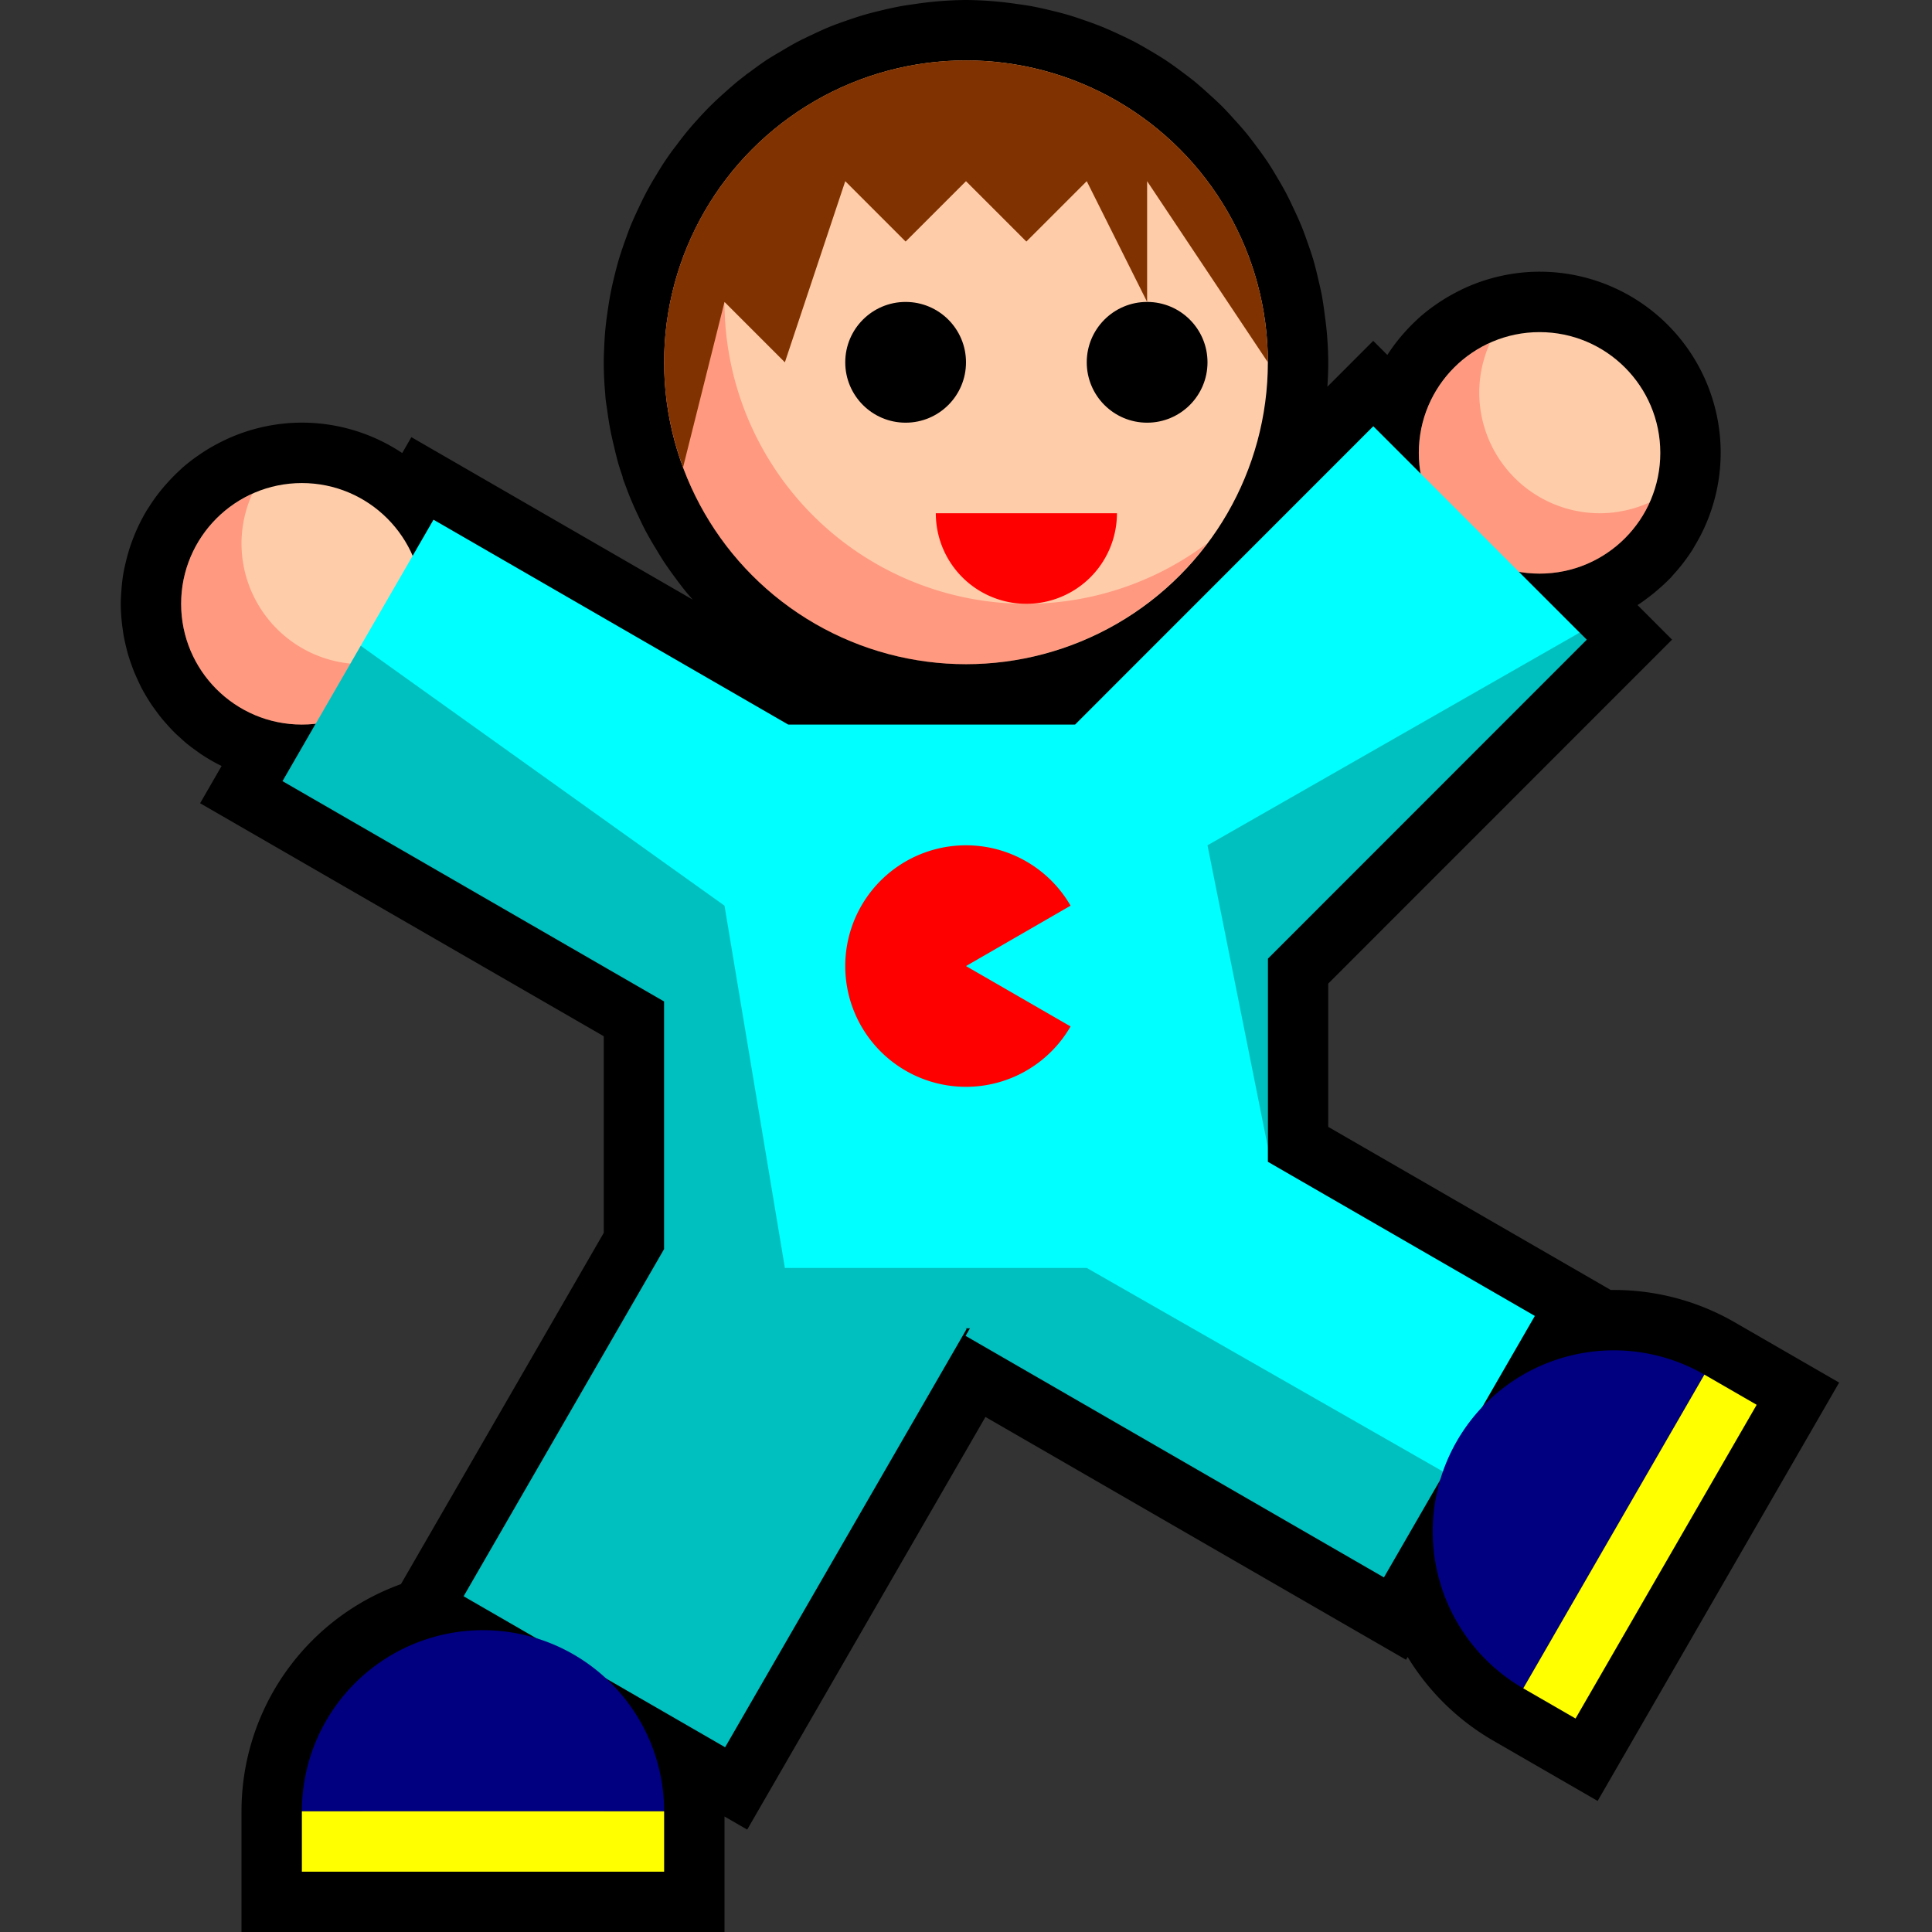 <?xml version="1.0" encoding="UTF-8" standalone="no"?>
<!-- Created with Inkscape (http://www.inkscape.org/) -->

<svg xmlns:dc="http://purl.org/dc/elements/1.1/" xmlns:cc="http://creativecommons.org/ns#" xmlns:rdf="http://www.w3.org/1999/02/22-rdf-syntax-ns#" xmlns:svg="http://www.w3.org/2000/svg" xmlns="http://www.w3.org/2000/svg" xmlns:xlink="http://www.w3.org/1999/xlink" xmlns:sodipodi="http://sodipodi.sourceforge.net/DTD/sodipodi-0.dtd" xmlns:inkscape="http://www.inkscape.org/namespaces/inkscape" width="32" height="32" id="svg4150" version="1.1" inkscape:version="0.91 r13725" viewBox="0 0 32 32" sodipodi:docname="symbol-kids.svg">
  <rect x="0" y="0" width="32" height="32" fill="#333333" stroke="none"/>
  <defs id="defs4152" />
  <sodipodi:namedview id="base" pagecolor="#ffffff" bordercolor="#666666" borderopacity="1.0" inkscape:pageopacity="0.0" inkscape:pageshadow="2" inkscape:zoom="22.125" inkscape:cx="25.129944" inkscape:cy="16" inkscape:current-layer="g4791" showgrid="true" inkscape:grid-bbox="true" inkscape:document-units="px" objecttolerance="10000" inkscape:snap-perpendicular="true" guidetolerance="10000" inkscape:window-width="1600" inkscape:window-height="878" inkscape:window-x="0" inkscape:window-y="0" inkscape:window-maximized="1" showguides="false" inkscape:guide-bbox="true">
    <inkscape:grid type="xygrid" id="grid4698" empspacing="4" />
    <sodipodi:guide position="16,32" orientation="1,0" id="guide4769" />
    <sodipodi:guide position="33,16" orientation="0,1" id="guide4771" />
    <sodipodi:guide position="16,16" orientation="-0.707,0.707" id="guide4773" />
    <sodipodi:guide position="16,16" orientation="0.707,0.707" id="guide4775" />
  </sodipodi:namedview>
  <g id="layer1" inkscape:label="Layer 1" inkscape:groupmode="layer">
    <g id="g4791" transform="matrix(1,0,0,1,-13,-0.999)">
      <path style="opacity:1;fill:none;fill-opacity:1;fill-rule:nonzero;stroke:black;stroke-width:2;stroke-linecap:butt;stroke-linejoin:miter;stroke-miterlimit:4;stroke-dasharray:none;stroke-dashoffset:0;stroke-opacity:1" d="M 16 1 A 5 5 0 0 0 15.586 1.021 A 5 5 0 0 0 15.281 1.059 A 5 5 0 0 0 15.1 1.086 A 5 5 0 0 0 14.801 1.152 A 5 5 0 0 0 14.596 1.205 A 5 5 0 0 0 14.363 1.281 A 5 5 0 0 0 14.121 1.369 A 5 5 0 0 0 13.887 1.475 A 5 5 0 0 0 13.666 1.582 A 5 5 0 0 0 13.451 1.707 A 5 5 0 0 0 13.248 1.828 A 5 5 0 0 0 13.023 1.99 A 5 5 0 0 0 13.006 2.002 A 5 5 0 0 1 13.004 2.004 A 5 5 0 0 0 12.998 2.008 A 5 5 0 0 0 12.846 2.125 A 5 5 0 0 0 12.637 2.309 A 5 5 0 0 0 12.621 2.322 A 5 5 0 0 0 12.467 2.467 A 5 5 0 0 0 12.295 2.65 A 5 5 0 0 0 12.283 2.664 A 5 5 0 0 0 12.264 2.684 A 5 5 0 0 0 12.129 2.842 A 5 5 0 0 0 11.998 3.014 A 5 5 0 0 0 11.992 3.021 A 5 5 0 0 0 11.939 3.09 A 5 5 0 0 0 11.832 3.244 A 5 5 0 0 0 11.711 3.441 A 5 5 0 0 0 11.701 3.457 A 5 5 0 0 0 11.678 3.494 A 5 5 0 0 0 11.58 3.67 A 5 5 0 0 0 11.482 3.871 A 5 5 0 0 0 11.477 3.881 A 5 5 0 0 0 11.445 3.949 A 5 5 0 0 0 11.365 4.131 A 5 5 0 0 0 11.301 4.309 A 5 5 0 0 0 11.295 4.322 A 5 5 0 0 0 11.258 4.428 A 5 5 0 0 0 11.205 4.592 A 5 5 0 0 0 11.148 4.811 A 5 5 0 0 0 11.123 4.914 A 5 5 0 0 0 11.09 5.072 A 5 5 0 0 0 11.057 5.277 A 5 5 0 0 0 11.035 5.434 A 5 5 0 0 0 11.021 5.561 A 5 5 0 0 0 11.006 5.801 A 5 5 0 0 0 11 6 A 5 5 0 0 0 11.021 6.441 A 5 5 0 0 0 11.025 6.5 A 5 5 0 0 0 11.047 6.65 A 5 5 0 0 0 11.09 6.926 A 5 5 0 0 0 11.143 7.162 A 5 5 0 0 0 11.203 7.404 A 5 5 0 0 0 11.258 7.572 A 5 5 0 0 0 11.314 7.736 L 11.314 7.738 A 5 5 0 0 0 11.369 7.879 A 5 5 0 0 0 11.471 8.107 A 5 5 0 0 0 11.576 8.324 A 5 5 0 0 0 11.727 8.584 A 5 5 0 0 0 11.826 8.746 A 5 5 0 0 0 11.988 8.975 A 5 5 0 0 0 12.137 9.17 A 5 5 0 0 0 12.279 9.332 A 5 5 0 0 0 12.467 9.533 A 5 5 0 0 0 12.67 9.723 A 5 5 0 0 0 12.828 9.861 A 5 5 0 0 0 13.031 10.018 A 5 5 0 0 0 13.25 10.172 A 5 5 0 0 0 13.434 10.285 A 5 5 0 0 0 13.668 10.42 A 5 5 0 0 0 13.902 10.533 A 5 5 0 0 0 14.121 10.631 A 5 5 0 0 0 14.346 10.713 A 5 5 0 0 0 14.596 10.797 A 5 5 0 0 0 14.838 10.857 A 5 5 0 0 0 15.074 10.91 A 5 5 0 0 0 15.35 10.953 A 5 5 0 0 0 15.559 10.979 A 5 5 0 0 0 16 11 A 5 5 0 0 0 16.441 10.977 A 5 5 0 0 0 16.621 10.955 A 5 5 0 0 0 16.955 10.904 A 5 5 0 0 0 17.08 10.877 A 5 5 0 0 0 17.436 10.785 A 5 5 0 0 0 17.574 10.74 A 5 5 0 0 0 17.912 10.615 A 5 5 0 0 0 18.014 10.57 A 5 5 0 0 0 18.375 10.396 A 5 5 0 0 0 18.451 10.352 A 5 5 0 0 0 18.799 10.137 A 5 5 0 0 0 18.863 10.092 A 5 5 0 0 0 19.219 9.82 A 5 5 0 0 0 19.225 9.814 A 5 5 0 0 0 19.914 9.104 A 5 5 0 0 0 19.994 8.998 A 5 5 0 0 0 21 6 A 5 5 0 0 0 20.979 5.582 A 5 5 0 0 0 20.949 5.336 A 5 5 0 0 0 20.91 5.07 A 5 5 0 0 0 20.861 4.855 A 5 5 0 0 0 20.795 4.59 A 5 5 0 0 0 20.713 4.346 A 5 5 0 0 0 20.635 4.133 A 5 5 0 0 0 20.521 3.879 A 5 5 0 0 0 20.418 3.666 A 5 5 0 0 0 20.301 3.461 A 5 5 0 0 0 20.166 3.24 A 5 5 0 0 0 20.01 3.023 A 5 5 0 0 0 19.875 2.846 A 5 5 0 0 0 19.691 2.637 A 5 5 0 0 0 19.533 2.467 A 5 5 0 0 0 19.363 2.309 A 5 5 0 0 0 19.154 2.125 A 5 5 0 0 0 18.977 1.99 A 5 5 0 0 0 18.76 1.834 A 5 5 0 0 0 18.539 1.699 A 5 5 0 0 0 18.334 1.582 A 5 5 0 0 0 18.113 1.475 A 5 5 0 0 0 17.879 1.371 A 5 5 0 0 0 17.623 1.277 A 5 5 0 0 0 17.412 1.207 A 5 5 0 0 0 17.184 1.148 A 5 5 0 0 0 16.904 1.086 A 5 5 0 0 0 16.709 1.057 A 5 5 0 0 0 16.414 1.021 A 5 5 0 0 0 16 1 z M 25.5 5.5 A 2 2 0 0 0 24.678 5.68 A 2 2 0 0 0 24.668 5.686 A 2 2 0 0 0 24.508 5.768 A 2 2 0 0 0 24.492 5.777 A 2 2 0 0 0 24.352 5.867 A 2 2 0 0 0 24.32 5.889 A 2 2 0 0 0 24.18 6 A 2 2 0 0 0 24.172 6.008 A 2 2 0 0 0 24.037 6.141 A 2 2 0 0 0 24.029 6.15 A 2 2 0 0 0 23.926 6.271 A 2 2 0 0 0 23.887 6.322 A 2 2 0 0 0 23.809 6.438 A 2 2 0 0 0 23.779 6.484 A 2 2 0 0 0 23.713 6.607 A 2 2 0 0 0 23.682 6.672 A 2 2 0 0 0 23.637 6.777 A 2 2 0 0 0 23.605 6.867 A 2 2 0 0 0 23.576 6.965 A 2 2 0 0 0 23.555 7.047 A 2 2 0 0 0 23.527 7.178 A 2 2 0 0 0 23.518 7.244 A 2 2 0 0 0 23.508 7.357 A 2 2 0 0 0 23.5 7.5 A 2 2 0 0 0 23.51 7.682 A 2 2 0 0 0 23.521 7.777 A 2 2 0 0 0 23.529 7.84 L 22.746 7.059 L 17.807 12 L 13.055 12 L 7.18 8.607 L 6.834 9.207 A 2 2 0 0 0 5 8 A 2 2 0 0 0 4.178 8.18 A 2 2 0 0 0 4.16 8.189 A 2 2 0 0 0 4.018 8.262 A 2 2 0 0 0 3.984 8.281 A 2 2 0 0 0 3.852 8.367 A 2 2 0 0 0 3.82 8.389 A 2 2 0 0 0 3.689 8.492 A 2 2 0 0 0 3.662 8.518 A 2 2 0 0 0 3.549 8.629 A 2 2 0 0 0 3.521 8.66 A 2 2 0 0 0 3.426 8.771 A 2 2 0 0 0 3.387 8.822 A 2 2 0 0 0 3.309 8.938 A 2 2 0 0 0 3.281 8.98 A 2 2 0 0 0 3.199 9.135 A 2 2 0 0 0 3.195 9.143 A 2 2 0 0 0 3.135 9.285 A 2 2 0 0 0 3.105 9.367 A 2 2 0 0 0 3.076 9.465 A 2 2 0 0 0 3.055 9.547 A 2 2 0 0 0 3.027 9.678 A 2 2 0 0 0 3.018 9.744 A 2 2 0 0 0 3.008 9.857 A 2 2 0 0 0 3 10 A 2 2 0 0 0 3.008 10.158 A 2 2 0 0 0 3.025 10.299 A 2 2 0 0 0 3.033 10.355 A 2 2 0 0 0 3.059 10.473 A 2 2 0 0 0 3.084 10.57 A 2 2 0 0 0 3.115 10.662 A 2 2 0 0 0 3.146 10.746 A 2 2 0 0 0 3.186 10.836 A 2 2 0 0 0 3.234 10.938 A 2 2 0 0 0 3.275 11.01 A 2 2 0 0 0 3.338 11.111 A 2 2 0 0 0 3.379 11.168 A 2 2 0 0 0 3.457 11.271 A 2 2 0 0 0 3.5 11.32 A 2 2 0 0 0 3.598 11.426 A 2 2 0 0 0 3.646 11.469 A 2 2 0 0 0 3.73 11.545 A 2 2 0 0 0 3.832 11.621 A 2 2 0 0 0 3.889 11.662 A 2 2 0 0 0 3.98 11.719 A 2 2 0 0 0 4.072 11.77 A 2 2 0 0 0 4.174 11.818 A 2 2 0 0 0 4.234 11.848 A 2 2 0 0 0 4.377 11.898 A 2 2 0 0 0 4.424 11.914 A 2 2 0 0 0 4.535 11.943 A 2 2 0 0 0 4.641 11.967 A 2 2 0 0 0 4.725 11.979 A 2 2 0 0 0 4.82 11.992 A 2 2 0 0 0 5 12 A 2 2 0 0 0 5.18 11.992 A 2 2 0 0 0 5.229 11.986 L 4.68 12.938 L 11 16.586 L 11 20.688 L 7.68 26.438 L 8.887 27.135 A 3 3 0 0 0 8 27 A 3 3 0 0 0 5 30 L 5 31 L 11 31 L 11 30 A 3 3 0 0 0 10.023 27.791 L 12.01 28.938 L 16.01 22.01 L 15.992 22 L 16.066 22 L 15.994 22.125 L 22.922 26.125 L 23.861 24.498 A 3 3 0 0 0 25.23 27.963 L 26.096 28.463 L 29.096 23.266 L 28.23 22.766 A 3 3 0 0 0 24.545 23.314 L 25.422 21.795 L 21 19.242 L 21 19 L 21 15.877 L 26.281 10.594 L 25.16 9.471 A 2 2 0 0 0 25.223 9.479 A 2 2 0 0 0 25.318 9.49 A 2 2 0 0 0 25.5 9.5 A 2 2 0 0 0 25.68 9.492 A 2 2 0 0 0 25.775 9.479 A 2 2 0 0 0 25.859 9.467 A 2 2 0 0 0 25.959 9.443 A 2 2 0 0 0 26.459 9.254 A 2 2 0 0 0 26.484 9.238 A 2 2 0 0 0 26.611 9.162 A 2 2 0 0 0 26.678 9.113 A 2 2 0 0 0 26.768 9.043 A 2 2 0 0 0 26.818 9 A 2 2 0 0 0 26.934 8.893 A 2 2 0 0 0 26.945 8.879 A 2 2 0 0 0 27.182 8.58 A 2 2 0 0 0 27.205 8.539 A 2 2 0 0 0 27.271 8.424 A 2 2 0 0 0 27.322 8.32 A 2 2 0 0 0 27.5 7.5 A 2 2 0 0 0 25.5 5.5 z " transform="matrix(1,0,0,1,13,0.999)" id="circle4876" />
      <g id="g4838" transform="translate(6,0)">
        <circle r="5" cy="7" cx="23" id="circle4793" style="opacity:1;fill:#fca;fill-opacity:1;fill-rule:nonzero;stroke:none;stroke-width:2;stroke-linecap:round;stroke-linejoin:round;stroke-miterlimit:4;stroke-dasharray:none;stroke-dashoffset:0;stroke-opacity:1" />
        <circle r="2" cy="11" cx="12" id="circle4795" style="opacity:1;fill:#fca;fill-opacity:1;fill-rule:nonzero;stroke:none;stroke-width:2;stroke-linecap:round;stroke-linejoin:round;stroke-miterlimit:4;stroke-dasharray:none;stroke-dashoffset:0;stroke-opacity:1" />
        <path inkscape:connector-curvature="0" id="circle4831" d="M 11.178,9.18 A 2,2 0 0 0 10,11 2,2 0 0 0 12,13 2,2 0 0 0 13.822,11.82 2,2 0 0 1 13,12 2,2 0 0 1 11,10 2,2 0 0 1 11.178,9.18 Z" style="opacity:1;fill:red;fill-opacity:0.251;fill-rule:nonzero;stroke:none;stroke-width:2;stroke-linecap:round;stroke-linejoin:round;stroke-miterlimit:4;stroke-dasharray:none;stroke-dashoffset:0;stroke-opacity:1" />
        <circle style="opacity:1;fill:#fca;fill-opacity:1;fill-rule:nonzero;stroke:none;stroke-width:2;stroke-linecap:round;stroke-linejoin:round;stroke-miterlimit:4;stroke-dasharray:none;stroke-dashoffset:0;stroke-opacity:1" id="use4797" cx="32.5" cy="8.5" r="2" />
        <use height="100%" width="100%" transform="matrix(1,0,0,1,20.501,-2.5)" id="use4836" xlink:href="#circle4831" y="0" x="0" />
        <path inkscape:connector-curvature="0" id="path4801" d="M 29.746,8.059 24.807,13 l -4.752,0 -5.875,-3.393 -2.5,4.33 L 18,17.586 l 0,4.102 -3.32,5.75 4.33,2.5 4,-6.928 -0.018,-0.01 0.074,0 -0.072,0.125 6.928,4 2.5,-4.33 L 28,20.242 28,16.877 33.281,11.594 29.746,8.059 Z" style="opacity:1;fill:aqua;fill-opacity:1;fill-rule:nonzero;stroke:none;stroke-width:2;stroke-linecap:round;stroke-linejoin:round;stroke-miterlimit:4;stroke-dasharray:none;stroke-dashoffset:0;stroke-opacity:1" />
        <circle r="1" cy="7" cx="26" id="circle4803" style="opacity:1;fill:black;fill-opacity:1;fill-rule:nonzero;stroke:none;stroke-width:2;stroke-linecap:round;stroke-linejoin:round;stroke-miterlimit:4;stroke-dasharray:none;stroke-dashoffset:0;stroke-opacity:1" />
        <circle style="opacity:1;fill:black;fill-opacity:1;fill-rule:nonzero;stroke:none;stroke-width:2;stroke-linecap:round;stroke-linejoin:round;stroke-miterlimit:4;stroke-dasharray:none;stroke-dashoffset:0;stroke-opacity:1" id="circle4805" cx="22" cy="7" r="1" />
        <path d="m 25.5,9.5 a 1.5,1.5 0 0 1 -0.75,1.299 1.5,1.5 0 0 1 -1.5,0 A 1.5,1.5 0 0 1 22.5,9.5 L 24,9.5 Z" sodipodi:end="3.1415927" sodipodi:start="0" sodipodi:ry="1.5" sodipodi:rx="1.5" sodipodi:cy="9.5" sodipodi:cx="24" sodipodi:type="arc" id="path4807" style="opacity:1;fill:red;fill-opacity:1;fill-rule:nonzero;stroke:none;stroke-width:2;stroke-linecap:round;stroke-linejoin:round;stroke-miterlimit:4;stroke-dasharray:none;stroke-dashoffset:0;stroke-opacity:1" />
        <path d="M 24.732,18 A 2,2 0 0 1 22.482,18.932 2,2 0 0 1 21,17 2,2 0 0 1 22.482,15.068 2,2 0 0 1 24.732,16 L 23,17 Z" sodipodi:end="5.7595865" sodipodi:start="0.52359878" sodipodi:ry="2" sodipodi:rx="2" sodipodi:cy="17" sodipodi:cx="23" sodipodi:type="arc" id="path4809" style="opacity:1;fill:red;fill-opacity:1;fill-rule:nonzero;stroke:none;stroke-width:2;stroke-linecap:round;stroke-linejoin:round;stroke-miterlimit:4;stroke-dasharray:none;stroke-dashoffset:0;stroke-opacity:1" />
        <path inkscape:connector-curvature="0" id="path4813" d="M 12.975,11.695 11.68,13.938 18,17.586 l 0,4.102 -3.32,5.75 4.33,2.5 4,-6.928 -0.018,-0.01 0.074,0 -0.072,0.125 6.928,4 1.004,-1.738 L 25,22 20,22 19,16 12.975,11.695 Z" style="opacity:1;fill:black;fill-opacity:0.251;fill-rule:nonzero;stroke:none;stroke-width:2;stroke-linecap:round;stroke-linejoin:round;stroke-miterlimit:4;stroke-dasharray:none;stroke-dashoffset:0;stroke-opacity:1" />
        <path inkscape:connector-curvature="0" id="path4815" d="M 33.164,11.477 27,15 l 1,5 0,-3.123 5.281,-5.283 -0.117,-0.117 z" style="opacity:1;fill:black;fill-opacity:0.251;fill-rule:nonzero;stroke:none;stroke-width:2;stroke-linecap:round;stroke-linejoin:round;stroke-miterlimit:4;stroke-dasharray:none;stroke-dashoffset:0;stroke-opacity:1" />
        <g transform="translate(8,0)" id="g4817">
          <path style="opacity:1;fill:navy;fill-opacity:1;fill-rule:nonzero;stroke:none;stroke-width:2;stroke-linecap:round;stroke-linejoin:round;stroke-miterlimit:4;stroke-dasharray:none;stroke-dashoffset:0;stroke-opacity:1" id="path4819" sodipodi:type="arc" sodipodi:cx="7" sodipodi:cy="31" sodipodi:rx="3" sodipodi:ry="3" sodipodi:start="3.1415927" sodipodi:end="0" d="M 4,31 A 3,3 0 0 1 7,28 3,3 0 0 1 10,31" sodipodi:open="true" />
          <rect style="opacity:1;fill:yellow;fill-opacity:1;fill-rule:nonzero;stroke:none;stroke-width:2;stroke-linecap:round;stroke-linejoin:round;stroke-miterlimit:4;stroke-dasharray:none;stroke-dashoffset:0;stroke-opacity:1" id="rect4821" width="6" height="1" x="4" y="31" />
        </g>
        <g id="use4823" transform="matrix(0.5,-0.866,0.866,0.5,3.384,16.927)">
          <path sodipodi:open="true" d="M 4,31 A 3,3 0 0 1 7,28 3,3 0 0 1 10,31" sodipodi:end="0" sodipodi:start="3.1415927" sodipodi:ry="3" sodipodi:rx="3" sodipodi:cy="31" sodipodi:cx="7" sodipodi:type="arc" id="path4870" style="opacity:1;fill:navy;fill-opacity:1;fill-rule:nonzero;stroke:none;stroke-width:2;stroke-linecap:round;stroke-linejoin:round;stroke-miterlimit:4;stroke-dasharray:none;stroke-dashoffset:0;stroke-opacity:1" />
          <rect y="31" x="4" height="1" width="6" id="rect4872" style="opacity:1;fill:yellow;fill-opacity:1;fill-rule:nonzero;stroke:none;stroke-width:2;stroke-linecap:round;stroke-linejoin:round;stroke-miterlimit:4;stroke-dasharray:none;stroke-dashoffset:0;stroke-opacity:1" />
        </g>
        <path inkscape:connector-curvature="0" id="circle4825" d="M 20.006,3.002 A 5,5 0 0 0 18,7 5,5 0 0 0 23,12 5,5 0 0 0 26.994,9.998 5,5 0 0 1 24,11 5,5 0 0 1 19,6 5,5 0 0 1 20.006,3.002 Z" style="opacity:1;fill:red;fill-opacity:0.251;fill-rule:nonzero;stroke:none;stroke-width:2;stroke-linecap:round;stroke-linejoin:round;stroke-miterlimit:4;stroke-dasharray:none;stroke-dashoffset:0;stroke-opacity:1" />
        <path inkscape:connector-curvature="0" id="path4799" d="m 23,2 a 5,5 0 0 0 -5,5 5,5 0 0 0 0.314,1.738 L 19,6 l 1,1 1,-3 1,1 1,-1 1,1 1,-1 1,2 0,-2 2,3 A 5,5 0 0 0 23,2 Z" style="opacity:1;fill:#803300;fill-opacity:1;fill-rule:nonzero;stroke:none;stroke-width:2;stroke-linecap:round;stroke-linejoin:round;stroke-miterlimit:4;stroke-dasharray:none;stroke-dashoffset:0;stroke-opacity:1" />
      </g>
    </g>
  </g>
</svg>
